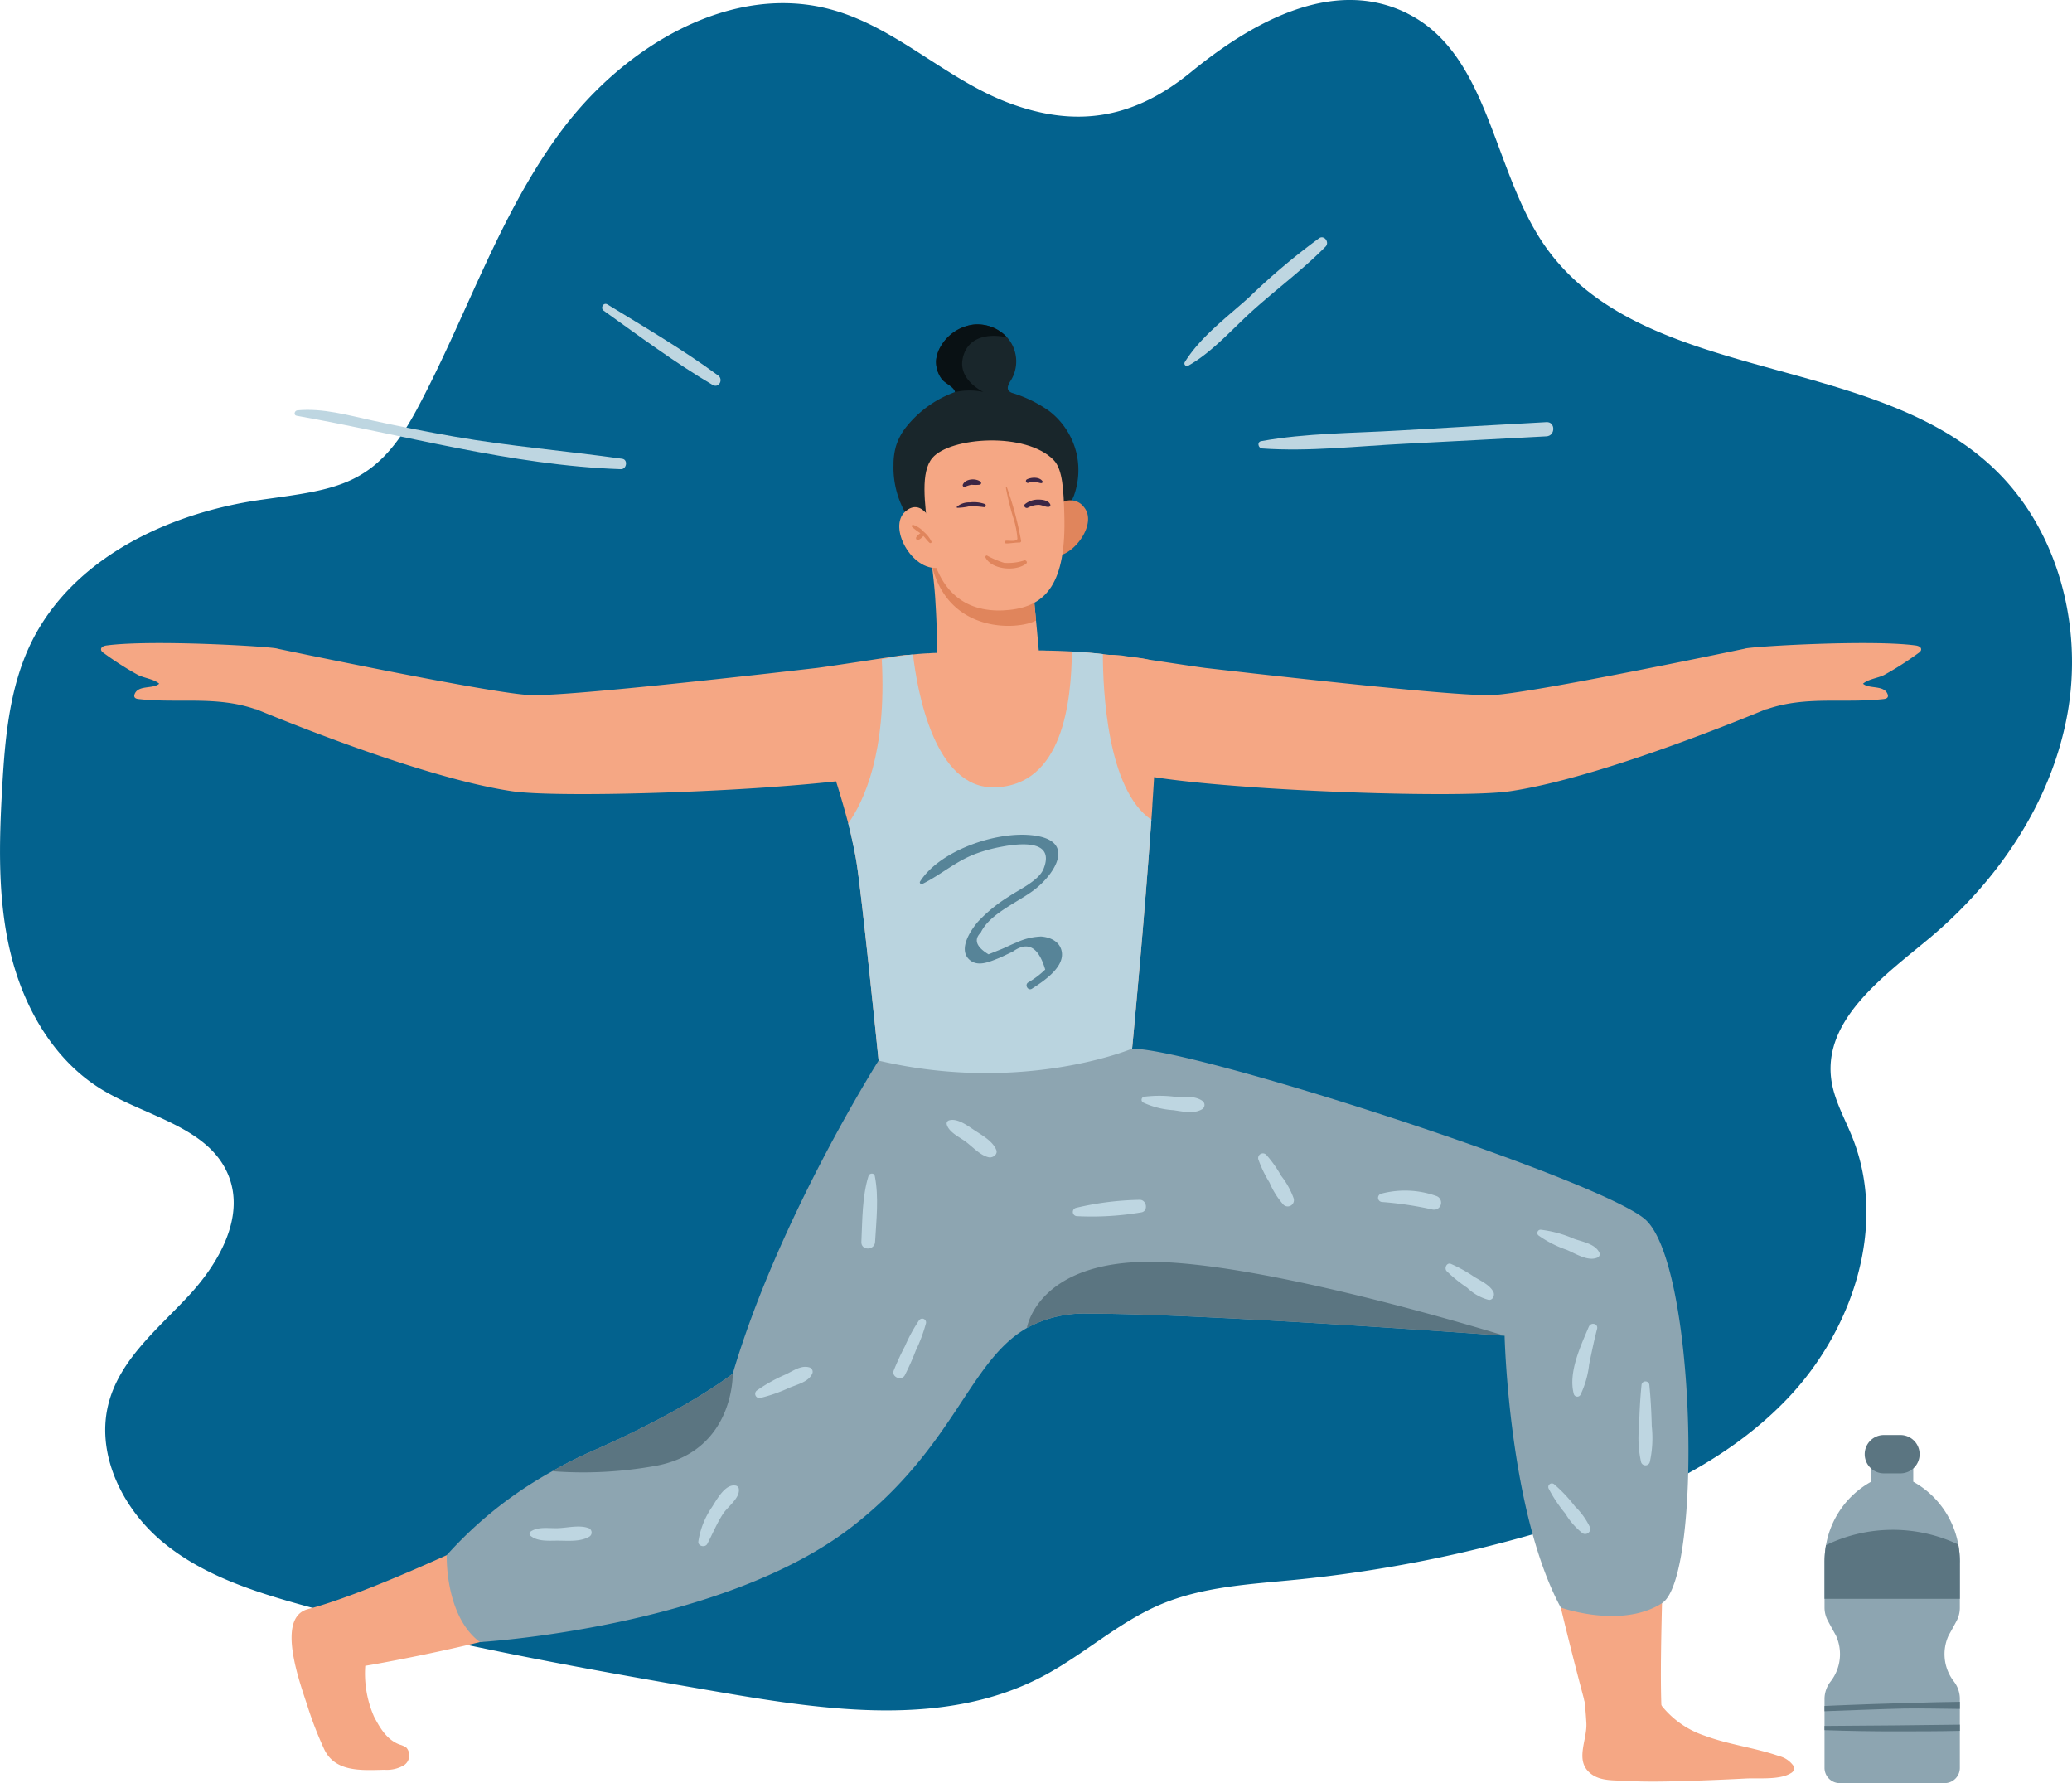 <svg id="Component_8_1" data-name="Component 8 – 1" xmlns="http://www.w3.org/2000/svg" width="262.65" height="226" viewBox="0 0 262.65 226">
  <path id="path586" d="M209.217-369.266c10.329,5.169,10.742,19.687,17.262,29.221,12.167,17.8,41.141,13.545,56.887,28.272,8.315,7.778,11.525,20.149,9.485,31.349S284-259.241,275.24-251.965c-5.787,4.806-13.226,10.193-12.326,17.659.321,2.663,1.727,5.046,2.716,7.538,4.433,11.168.018,24.408-8.289,33.085s-19.83,13.527-31.359,16.906a169.8,169.8,0,0,1-31.041,6.023c-5.785.569-11.728.87-17.078,3.144s-9.733,6.37-14.881,9.084c-12.3,6.485-27.175,4.372-40.882,2.016-17.641-3.029-35.293-6.19-52.555-10.924-6.467-1.776-13.063-3.87-18.207-8.174s-8.535-11.348-6.7-17.8c1.54-5.422,6.238-9.221,10.076-13.351s7.141-9.941,5.067-15.183c-2.438-6.166-10.36-7.494-16.033-10.924-6.052-3.66-9.87-10.272-11.568-17.14s-1.507-14.045-1.109-21.107c.353-6.259.905-12.679,3.635-18.323,5.212-10.771,17.4-16.551,29.252-18.212,9.6-1.348,14.448-1.7,19.642-11.378,6.309-11.755,10.431-24.769,18.417-35.457s21.563-18.862,34.4-15.22c8.077,2.29,14.341,8.775,22.2,11.745,8.953,3.386,16.229,1.768,23.144-3.886,7.29-5.96,17.8-12.26,27.465-7.423" transform="translate(-30.796 370.985)" fill="#03628e"/>
  <path id="path588" d="M120.246-256.125c28.221,5.958,63.4,9.423,63.4,9.423-.825,3.521-.129,10.311,1.162,17.79,2.6,15,7.611,32.838,7.611,32.838a10.711,10.711,0,0,0,9-1.517c-.734-15.337,3.374-57.2-4.479-62.049-13.091-8.081-60.4-21.313-68.357-21.876-5.483-.377-10.839.518-13.216,4.619a11.785,11.785,0,0,0-1.205,7.076q.05.565.136,1.114c1.622,10.068-7.039,9.844,5.944,12.582" transform="translate(9.212 414.513)" fill="#f5a784"/>
  <path id="path590" d="M129.828-321.606c-.232.634-.672,1.126-.931,1.721-.31.738-.272,1.618-.582,2.381-.091.208-.777,1.709-1.023.817-.168-.012-.337-.026-.492-.04-4.219-.272-8.439-.583-12.633-1.023-1.192-.129-2.382-.18-3.561-.361a2.411,2.411,0,0,1-1.98-1.114,3.364,3.364,0,0,1-.246-.389,11.632,11.632,0,0,1-1.41-5.916,8.364,8.364,0,0,1,.323-2.407,7.488,7.488,0,0,1,1.205-2.292,13.966,13.966,0,0,1,6.278-4.53c-.13-.674-1.269-1.088-1.683-1.644a3.657,3.657,0,0,1-.725-2.383,4.245,4.245,0,0,1,.582-1.747,5.6,5.6,0,0,1,4.221-2.784,5.117,5.117,0,0,1,4.181,1.618,4.553,4.553,0,0,1,.376.468,4.613,4.613,0,0,1,.143,4.956c-.26.414-.6.958-.3,1.346a1.06,1.06,0,0,0,.531.311,16.416,16.416,0,0,1,4.582,2.252,9.508,9.508,0,0,1,3.535,5.619,9.529,9.529,0,0,1-.39,5.139" transform="translate(6.295 384.448)" fill="#19262b"/>
  <path id="path592" d="M120.936-327.453a2.125,2.125,0,0,1,3.433,0c1.716,2.06-1.2,6-3.433,6.176a48.805,48.805,0,0,1,0-6.176" transform="translate(13.041 391.737)" fill="#e0855c"/>
  <path id="path594" d="M143.491-292.351c-.039.609-.077,1.229-.128,1.838-.867,12.338-2.137,25.863-2.59,30.576-.025.337-.168,1.735-.168,1.735a60.883,60.883,0,0,1-7.185,1.295c-6.147.779-15.39,1.192-24.452-1.295l-.041-.4c-.31-3.069-2.289-22.534-2.95-26.575-.091-.581-.211-1.178-.337-1.786-.212-1.035-.44-2.058-.7-3.081a122.984,122.984,0,0,0-5.527-16.168.851.851,0,0,1,.349-1.049,32.5,32.5,0,0,1,9.424-3.585c.323-.066.647-.131.984-.194.944-.169,1.942-.323,2.977-.414.6-.065,1.2-.117,1.825-.143a.239.239,0,0,1,.129,0,10.3,10.3,0,0,1,1.114-.052s0-1.231-.053-2.926c-.039-.983-.077-2.109-.155-3.249-.078-1.655-.265-3.323-.427-4.621a3.654,3.654,0,0,0-.065-.361c0-.143.077-.077.207.012.09.077.205.159.349.26a.791.791,0,0,1,.116.089c.311.208.634.414,1.01.636a14.987,14.987,0,0,0,2.136,1.061c.129.052.271.1.4.155a.449.449,0,0,0,.143.052,4.068,4.068,0,0,0,.518.18,17.937,17.937,0,0,0,1.812.494c.376.077.764.141,1.165.194.272.038.557.063.854.089a13.729,13.729,0,0,0,1.812.026,11.01,11.01,0,0,0,1.528-.155,7.751,7.751,0,0,0,.787-.135l.533,5.585c0,.026.207,2.3.207,2.3h.479a3.876,3.876,0,0,1,.388.014c.75.012,1.942.038,3.326.115,1.2.065,2.563.169,3.923.325l1.217.155c2.343.323,5.735.168,5.76,1.632.078,3.985-.232,10.407-.7,17.372" transform="translate(2.587 394.403)" fill="#f5a784"/>
  <path id="path596" d="M110.2-322.966c2,9.066,11.118,8.444,13.259,7.244l-.38-4.094a15.966,15.966,0,0,1-12.879-3.15" transform="translate(7.868 394.367)" fill="#e0855c"/>
  <path id="path598" d="M126-330.937c1.14,1.186,1.235,3.848,1.33,6.79.289,8.908-2.38,11.689-6.93,12.181s-9.31-1.261-10.29-9.522c-.49-4.13-1.012-7.946.49-9.729,2.24-2.661,11.9-3.361,15.4.28" transform="translate(7.582 389.266)" fill="#f5a784"/>
  <path id="path600" d="M111.794-325.45s-1.393-3.69-3.59-1.733.84,7.528,4.2,7.115c0,0,.46-4.12-.61-5.383" transform="translate(6.534 392.035)" fill="#f5a784"/>
  <path id="path602" d="M108.715-326.241a3.1,3.1,0,0,1,1.334.872,3.76,3.76,0,0,1,.981,1.247c.057.149-.151.242-.252.147-.285-.264-.513-.583-.78-.868a1.745,1.745,0,0,1-.644.51c-.2.073-.352-.176-.263-.343a1.566,1.566,0,0,1,.533-.51,8.129,8.129,0,0,1-1.062-.8.157.157,0,0,1,.153-.26" transform="translate(7.05 392.771)" fill="#e0855c"/>
  <path id="path604" d="M116.588-322.671c.39-.06,1.285.174,1.468-.246a11.41,11.41,0,0,0-.563-2.778,34.945,34.945,0,0,1-.9-3.682.074.074,0,0,1,.136-.038,42.881,42.881,0,0,1,1.786,6.729.193.193,0,0,1-.185.242c-.571-.008-1.128.111-1.7.115-.191,0-.247-.313-.046-.343" transform="translate(10.918 391.21)" fill="#e0855c"/>
  <path id="path606" d="M118.369-330.05c.552-.28,1.583-.355,1.985.22a.17.17,0,0,1-.147.254c-.274-.012-.517-.147-.791-.169a2.208,2.208,0,0,0-.862.133.241.241,0,0,1-.185-.438" transform="translate(11.79 390.814)" fill="#3b2645"/>
  <path id="path608" d="M112.878-329.444c.314-.783,1.681-.858,2.264-.373a.222.222,0,0,1-.1.367,5.053,5.053,0,0,1-1.054.008,3.42,3.42,0,0,0-.844.268.22.22,0,0,1-.269-.27" transform="translate(9.167 390.883)" fill="#3b2645"/>
  <path id="path610" d="M115.932-327.94a4.153,4.153,0,0,0-1.934-.212,2.369,2.369,0,0,0-1.619.549c-.035.04-.03.125.036.135a6.9,6.9,0,0,0,1.584-.2,12.766,12.766,0,0,1,1.826.123c.2.01.3-.313.108-.4" transform="translate(8.92 391.829)" fill="#3b2645"/>
  <path id="path612" d="M119.9-328.4a2.63,2.63,0,0,0-1.688.571c-.273.228.074.593.355.46a2.8,2.8,0,0,1,1.432-.361c.42.028.8.289,1.209.254a.226.226,0,0,0,.192-.335c-.245-.5-.993-.587-1.5-.589" transform="translate(11.723 391.722)" fill="#3b2645"/>
  <path id="path614" d="M119.747-323.013a6.775,6.775,0,0,1-2.556.311,11.321,11.321,0,0,1-2.178-.922c-.149-.056-.257.131-.194.254.813,1.562,3.9,1.788,5.16.755.2-.165-.022-.442-.232-.4" transform="translate(10.109 394.042)" fill="#e0855c"/>
  <path id="path616" d="M228.447-315.869c-5.781-.779-21.335.157-21.67.414-4.138.866-27.449,5.7-32.023,5.878-3.807.133-19.247-1.525-30.225-2.744-2.236-.258-4.286-.486-6.021-.688-.965-.1-10.621-1.58-10.621-1.58-6.269-.7-3.725,2.762-4.282,7.318a7.533,7.533,0,0,0,.259,2.916,6.63,6.63,0,0,0,3.615,4.116c1.993.928,8.4,1.709,16.013,2.264.924.081,1.868.135,2.827.2,12.256.787,26.515,1.013,30.716.387,10.325-1.523,26.551-7.954,32.459-10.395a.962.962,0,0,0,.178-.032c4.955-1.679,9.661-.7,14.723-1.259.21-.022.458-.077.533-.274a.462.462,0,0,0-.016-.321c-.432-1.229-2.332-.642-3.123-1.352.668-.585,1.85-.7,2.669-1.1a40.168,40.168,0,0,0,4.316-2.756c.182-.121.385-.278.385-.5,0-.317-.4-.45-.714-.494" transform="translate(14.369 397.675)" fill="#f5a784"/>
  <path id="path618" d="M40.125-315.869c5.781-.779,21.336.157,21.671.414,4.138.866,27.449,5.7,32.024,5.878,3.806.133,19.246-1.525,30.224-2.744,2.237-.258,4.287-.486,6.021-.688.965-.1,10.621-1.58,10.621-1.58,6.269-.7,3.725,2.762,4.28,7.318a7.511,7.511,0,0,1-.257,2.916,6.628,6.628,0,0,1-3.616,4.116c-1.993.928-8.4,1.709-16.012,2.264-.924.081-1.869.135-2.83.2-12.255.787-26.513,1.013-30.715.387-10.325-1.523-26.551-7.954-32.458-10.395a.938.938,0,0,1-.179-.032c-4.954-1.679-9.661-.7-14.725-1.259-.209-.022-.456-.077-.532-.274a.461.461,0,0,1,.015-.321c.432-1.229,2.333-.642,3.124-1.352-.668-.585-1.85-.7-2.67-1.1a40.315,40.315,0,0,1-4.317-2.756c-.182-.121-.385-.278-.385-.5,0-.317.4-.45.713-.494" transform="translate(-26.601 397.675)" fill="#f5a784"/>
  <path id="path620" d="M155.39-278.16c.089.4-9.2,45.322-34.762,58.213-16.662,8.4-35.045,13.894-53.366,17.3-.754.141-1.514.28-2.269.4a13.641,13.641,0,0,0,1.114,6.445c.761,1.451,1.636,2.944,3.249,3.539a2.873,2.873,0,0,1,.853.391,1.5,1.5,0,0,1-.306,2.228,4.279,4.279,0,0,1-2.486.573c-2.924.069-6.23.319-7.622-2.587a46.813,46.813,0,0,1-2.169-5.625c-.982-3-3.95-11.081.094-12.147,13.551-3.575,47.8-21.588,53.542-24.852,5.186-2.952,10.453-33.841,18.944-43.3s23.7-7.236,25.184-.581" transform="translate(-18.692 413.377)" fill="#f5a784"/>
  <path id="path622" d="M165.965-224.47c.109.924.184,1.854.234,2.782.121,2.224-1.586,4.869.676,6.495,1.207.868,2.855.739,4.255.823,3.073.182,6.152.063,9.225-.034q3.021-.1,6.041-.26c1.675-.087,4.3.206,5.718-.676a.817.817,0,0,0,.408-.462.74.74,0,0,0-.119-.527,3.137,3.137,0,0,0-1.768-1.174c-3.079-1.073-6.37-1.445-9.423-2.583a11.651,11.651,0,0,1-5.982-4.5c-.95-1.552-1.035-3.293-2.875-4.114-2.93-1.307-6.794.773-6.39,4.231" transform="translate(34.892 440.078)" fill="#f5a784"/>
  <path id="path624" d="M141.532-294.134c-.867,12.338-2.137,25.863-2.59,30.576-1.89.829-4.427,1.9-7.353,3.029-6.148.777-15.39,1.192-24.452-1.295,0,0-.015-.145-.041-.4-.31-3.069-2.289-22.534-2.95-26.575-.091-.581-.211-1.178-.337-1.786-.212-1.035-.44-2.058-.7-3.081,1.955-2.758,4.893-8.932,4.246-20.8.323-.065.647-.131.984-.194.944-.169,1.942-.323,2.977-.414.544,4.647,2.718,17.023,10.33,16.84,8.7-.206,9.735-10.978,9.812-17.217,1.2.065,2.563.169,3.923.325.012,4.568.544,17.189,6.149,21" transform="translate(4.418 398.024)" fill="#bad4df"/>
  <path id="path626" d="M222.938-211.321c-5.165,3.3-12.841.555-12.841.555-6.6-12.219-7.12-34.446-7.12-34.446s-37.838-2.809-52.814-2.809a15.072,15.072,0,0,0-7.741,1.826c-7.353,4.219-9.126,15.014-22.071,25.111C103.833-208.188,73.09-206.39,73.09-206.39c-4.466-3.315-4.208-11.015-4.208-11.015a51.157,51.157,0,0,1,13.385-10.641,52.8,52.8,0,0,1,5.2-2.615c11.69-5.127,17.32-9.475,17.669-9.748,5.8-19.675,18.486-39.676,18.486-39.676,18.3,4.286,32.128-1.513,32.128-1.513,7.988,0,58.3,16.232,64.905,21.513s7.445,45.449,2.278,48.764" transform="translate(-12.252 414.511)" fill="#8da5b1"/>
  <path id="path628" d="M178.893-254.058s-37.838-2.809-52.814-2.809a15.071,15.071,0,0,0-7.741,1.826c.064-.4,1.683-8.8,16.621-8.374,15.3.438,43.934,9.358,43.934,9.358" transform="translate(11.832 423.357)" fill="#5b7581"/>
  <path id="path630" d="M83.384-240.682c-1.19-.41-2.651-.01-3.9.022-1.105.032-2.429-.224-3.381.416a.336.336,0,0,0-.067.523c.9.777,2.316.644,3.449.642,1.3,0,2.906.174,4.044-.511a.606.606,0,0,0-.143-1.092" transform="translate(-8.816 434.346)" fill="#bed6e1"/>
  <path id="path632" d="M94.989-244.361c-1.288-.171-2.324,1.8-2.93,2.738a10.461,10.461,0,0,0-1.727,4.358c-.074.609.862.811,1.131.307.681-1.281,1.212-2.617,2.014-3.836.585-.886,2.12-1.961,1.989-3.093a.493.493,0,0,0-.475-.474" transform="translate(-1.808 432.639)" fill="#bed6e1"/>
  <path id="path634" d="M102.046-254.407c-1.069-.313-2.072.456-3.029.9a20.53,20.53,0,0,0-3.594,2,.533.533,0,0,0,.41.969,19.946,19.946,0,0,0,3.622-1.267c.987-.43,2.449-.741,2.93-1.768a.576.576,0,0,0-.338-.833" transform="translate(0.555 427.716)" fill="#bed6e1"/>
  <path id="path636" d="M110.207-258.364a20.176,20.176,0,0,0-1.772,3.251A33.1,33.1,0,0,0,107-252.006c-.3.823.99,1.346,1.406.593a32.308,32.308,0,0,0,1.391-3.125,20.011,20.011,0,0,0,1.292-3.458.483.483,0,0,0-.878-.369" transform="translate(6.287 425.719)" fill="#bed6e1"/>
  <path id="path638" d="M105.927-270.658c-.084-.416-.676-.361-.791,0-.822,2.619-.775,5.644-.908,8.365-.056,1.122,1.677,1.116,1.739,0,.153-2.714.5-5.68-.04-8.365" transform="translate(4.961 419.696)" fill="#bed6e1"/>
  <path id="path640" d="M117.782-271.737c-.466-1.116-1.778-1.828-2.762-2.48-.839-.555-2.17-1.574-3.224-1.247a.416.416,0,0,0-.285.5c.239.954,1.526,1.582,2.283,2.113.932.652,1.915,1.818,3.037,2.062.508.111,1.2-.365.951-.952" transform="translate(8.501 417.467)" fill="#bed6e1"/>
  <path id="path642" d="M130.73-268.714a37.4,37.4,0,0,0-8.1,1.025.535.535,0,0,0,.142,1.045,37.611,37.611,0,0,0,8.171-.482c.908-.149.682-1.608-.216-1.588" transform="translate(13.738 420.785)" fill="#bed6e1"/>
  <path id="path644" d="M135.79-276.958c-1-.678-2.378-.45-3.545-.51a15.713,15.713,0,0,0-3.848.014.4.4,0,0,0-.094.722,10.623,10.623,0,0,0,3.828.973c1.193.161,2.581.519,3.659-.117a.634.634,0,0,0,0-1.082" transform="translate(16.592 416.465)" fill="#bed6e1"/>
  <path id="path646" d="M142.572-266.921a10.259,10.259,0,0,0-1.6-2.906,15.342,15.342,0,0,0-1.9-2.678.6.6,0,0,0-1,.581,15.352,15.352,0,0,0,1.424,2.954,10.245,10.245,0,0,0,1.768,2.807.785.785,0,0,0,1.3-.757" transform="translate(21.433 418.857)" fill="#bed6e1"/>
  <path id="path648" d="M155.639-268.82a11.765,11.765,0,0,0-6.989-.278.535.535,0,0,0,.141,1.045,45.191,45.191,0,0,1,6.374.95.891.891,0,0,0,.474-1.717" transform="translate(26.408 420.399)" fill="#bed6e1"/>
  <path id="path650" d="M160.085-259.706c-.47-.9-1.651-1.406-2.484-1.935a17.946,17.946,0,0,0-2.891-1.6c-.539-.22-.884.555-.535.92a18.115,18.115,0,0,0,2.593,2.1,6.164,6.164,0,0,0,2.726,1.538c.549.057.807-.613.591-1.027" transform="translate(29.214 423.433)" fill="#bed6e1"/>
  <path id="path652" d="M169.706-263.285c-.523-1.083-2.135-1.35-3.194-1.727a14.929,14.929,0,0,0-4.247-1.156.418.418,0,0,0-.293.706,13.9,13.9,0,0,0,3.6,1.844c1.12.466,2.665,1.489,3.86,1a.466.466,0,0,0,.274-.668" transform="translate(33.019 422.025)" fill="#bed6e1"/>
  <path id="path654" d="M166.926-257.779c-1.037,2.458-2.639,5.825-1.9,8.537a.46.46,0,0,0,.831.111,11.839,11.839,0,0,0,1.114-3.9c.313-1.489.613-2.988,1-4.457.18-.7-.783-.91-1.043-.289" transform="translate(34.475 425.931)" fill="#bed6e1"/>
  <path id="path656" d="M168.091-238.945a9.155,9.155,0,0,0-1.931-2.7,18.513,18.513,0,0,0-2.611-2.776.453.453,0,0,0-.708.547,18.091,18.091,0,0,0,2.111,3.158,9.1,9.1,0,0,0,2.195,2.5.65.65,0,0,0,.944-.726" transform="translate(33.476 432.557)" fill="#bed6e1"/>
  <path id="path658" d="M172.153-247.581c-.04-1.727-.131-3.444-.3-5.163a.5.5,0,0,0-1,0c-.171,1.721-.26,3.434-.3,5.163a13.918,13.918,0,0,0,.25,4.574.577.577,0,0,0,1.1,0,14.029,14.029,0,0,0,.25-4.574" transform="translate(37.226 428.327)" fill="#bed6e1"/>
  <path id="path660" d="M91.293-242.274a51.216,51.216,0,0,1-13.41.74,52.805,52.805,0,0,1,5.2-2.615c11.69-5.127,17.32-9.475,17.669-9.748,0,0,.233,9.643-9.463,11.624" transform="translate(-7.868 428)" fill="#5b7581"/>
  <path id="path662" d="M203.489-233.681v5.787a3.545,3.545,0,0,1-.426,1.685c-.343.636-.686,1.271-.985,1.786a5.659,5.659,0,0,0,.621,5.819,3.626,3.626,0,0,1,.791,2.157v8.838a1.934,1.934,0,0,1-1.933,1.933H188.269a1.933,1.933,0,0,1-1.933-1.933v-8.809a3.649,3.649,0,0,1,.8-2.173,5.656,5.656,0,0,0,.628-5.833c-.3-.529-.654-1.178-1.005-1.834a3.568,3.568,0,0,1-.422-1.677v-5.748a12.309,12.309,0,0,1,.186-2.155,11.435,11.435,0,0,1,5.72-8.039v-2.474h5.341v2.474a11.445,11.445,0,0,1,5.71,7.96,12.25,12.25,0,0,1,.2,2.234" transform="translate(44.943 431.675)" fill="#8da5b1"/>
  <path id="path664" d="M194.289-243.807h-2.1a2.43,2.43,0,0,1-2.429-2.429,2.43,2.43,0,0,1,2.429-2.431h2.1a2.43,2.43,0,0,1,2.431,2.431,2.429,2.429,0,0,1-2.431,2.429" transform="translate(46.613 430.547)" fill="#5b7581"/>
  <path id="path666" d="M203.489-236.482v4.645H186.336v-4.645a12.306,12.306,0,0,1,.186-2.155,19.411,19.411,0,0,1,16.771-.079,12.253,12.253,0,0,1,.2,2.234" transform="translate(44.943 434.476)" fill="#5b7581"/>
  <path id="path668" d="M203.489-225.926v.9c-2.357-.022-4.721-.089-7.06-.052-2.2.042-8.924.3-10.093.343v-.666c1.081-.061,2.161-.085,3.22-.135,2.2-.1,11.475-.379,13.934-.391" transform="translate(44.943 441.621)" fill="#5b7581"/>
  <path id="path670" d="M203.489-223.979v.783c-2.621.065-5.246.059-7.861.065q-4.651.009-9.292-.151v-.535c3.1-.006,14.532-.119,17.153-.163" transform="translate(44.943 442.569)" fill="#5b7581"/>
  <path id="path672" d="M97.44-329.851c-7.106-1-14.245-1.58-21.326-2.817-3.433-.6-6.851-1.279-10.258-2.012-3.153-.68-6.35-1.618-9.6-1.307-.358.036-.511.611-.093.686,13.629,2.411,27.178,6.287,41.1,6.771.741.028.94-1.213.18-1.32" transform="translate(-18.567 387.997)" fill="#bed6e1"/>
  <path id="path674" d="M96.834-336c-4.446-3.281-9.32-6.122-14.028-9.009-.52-.317-.949.462-.47.8,4.5,3.21,9.032,6.59,13.8,9.4.786.464,1.4-.68.7-1.2" transform="translate(-5.801 383.596)" fill="#bed6e1"/>
  <path id="path676" d="M148.846-350.644a85.068,85.068,0,0,0-8.908,7.518c-2.764,2.486-6.167,5.012-8.128,8.2a.327.327,0,0,0,.444.444c3.117-1.759,5.676-4.764,8.339-7.141,2.986-2.663,6.271-5.115,9.074-7.962.523-.531-.165-1.5-.821-1.063" transform="translate(18.369 380.835)" fill="#bed6e1"/>
  <path id="path678" d="M174.582-335c-6.221.349-12.445.69-18.664,1.059-5.783.345-11.8.317-17.5,1.354-.551.1-.373.89.125.926,5.942.422,12.078-.3,18.022-.593,6.009-.3,12.015-.628,18.022-.946,1.154-.061,1.16-1.866,0-1.8" transform="translate(21.443 388.504)" fill="#bed6e1"/>
  <path id="path680" d="M113.967-338.977c-.515,2.561,2.241,4.013,2.629,4.205a8.56,8.56,0,0,0-3.586.014c-.13-.674-1.269-1.088-1.683-1.644a3.657,3.657,0,0,1-.725-2.383,4.245,4.245,0,0,1,.582-1.747,5.6,5.6,0,0,1,4.221-2.784,5.117,5.117,0,0,1,4.181,1.618c-2.8-.581-5.11.188-5.619,2.72" transform="translate(8.06 384.448)" fill="#091114"/>
  <path id="path682" d="M124.5-286.93a7.854,7.854,0,0,0-3.047.761c-.624.242-1.217.551-1.833.811q-.848.339-1.7.68-2.346-1.419-.984-2.756c1.187-2.486,4.853-3.878,6.927-5.529,2.485-1.981,4.932-5.857.25-6.707-4.656-.849-12.274,1.693-14.869,5.763-.126.2.118.4.305.305,2.426-1.209,4.3-2.95,6.919-3.88a19.582,19.582,0,0,1,2.942-.8c1.287-.24,7.153-1.416,5.49,2.764-.6,1.511-3.119,2.635-4.424,3.529a19.035,19.035,0,0,0-3.9,3.182c-.925,1.092-2.519,3.47-1.1,4.788,1.037.964,2.5.313,3.6-.117.639-.25,1.252-.585,1.881-.858q2.878-2.094,4.149,2.246a10.806,10.806,0,0,1-2.143,1.624c-.515.305-.035,1.13.469.8,1.356-.876,3.984-2.587,3.793-4.526-.141-1.414-1.454-2.026-2.728-2.09" transform="translate(7.387 405.632)" fill="#578498"/>
</svg>
